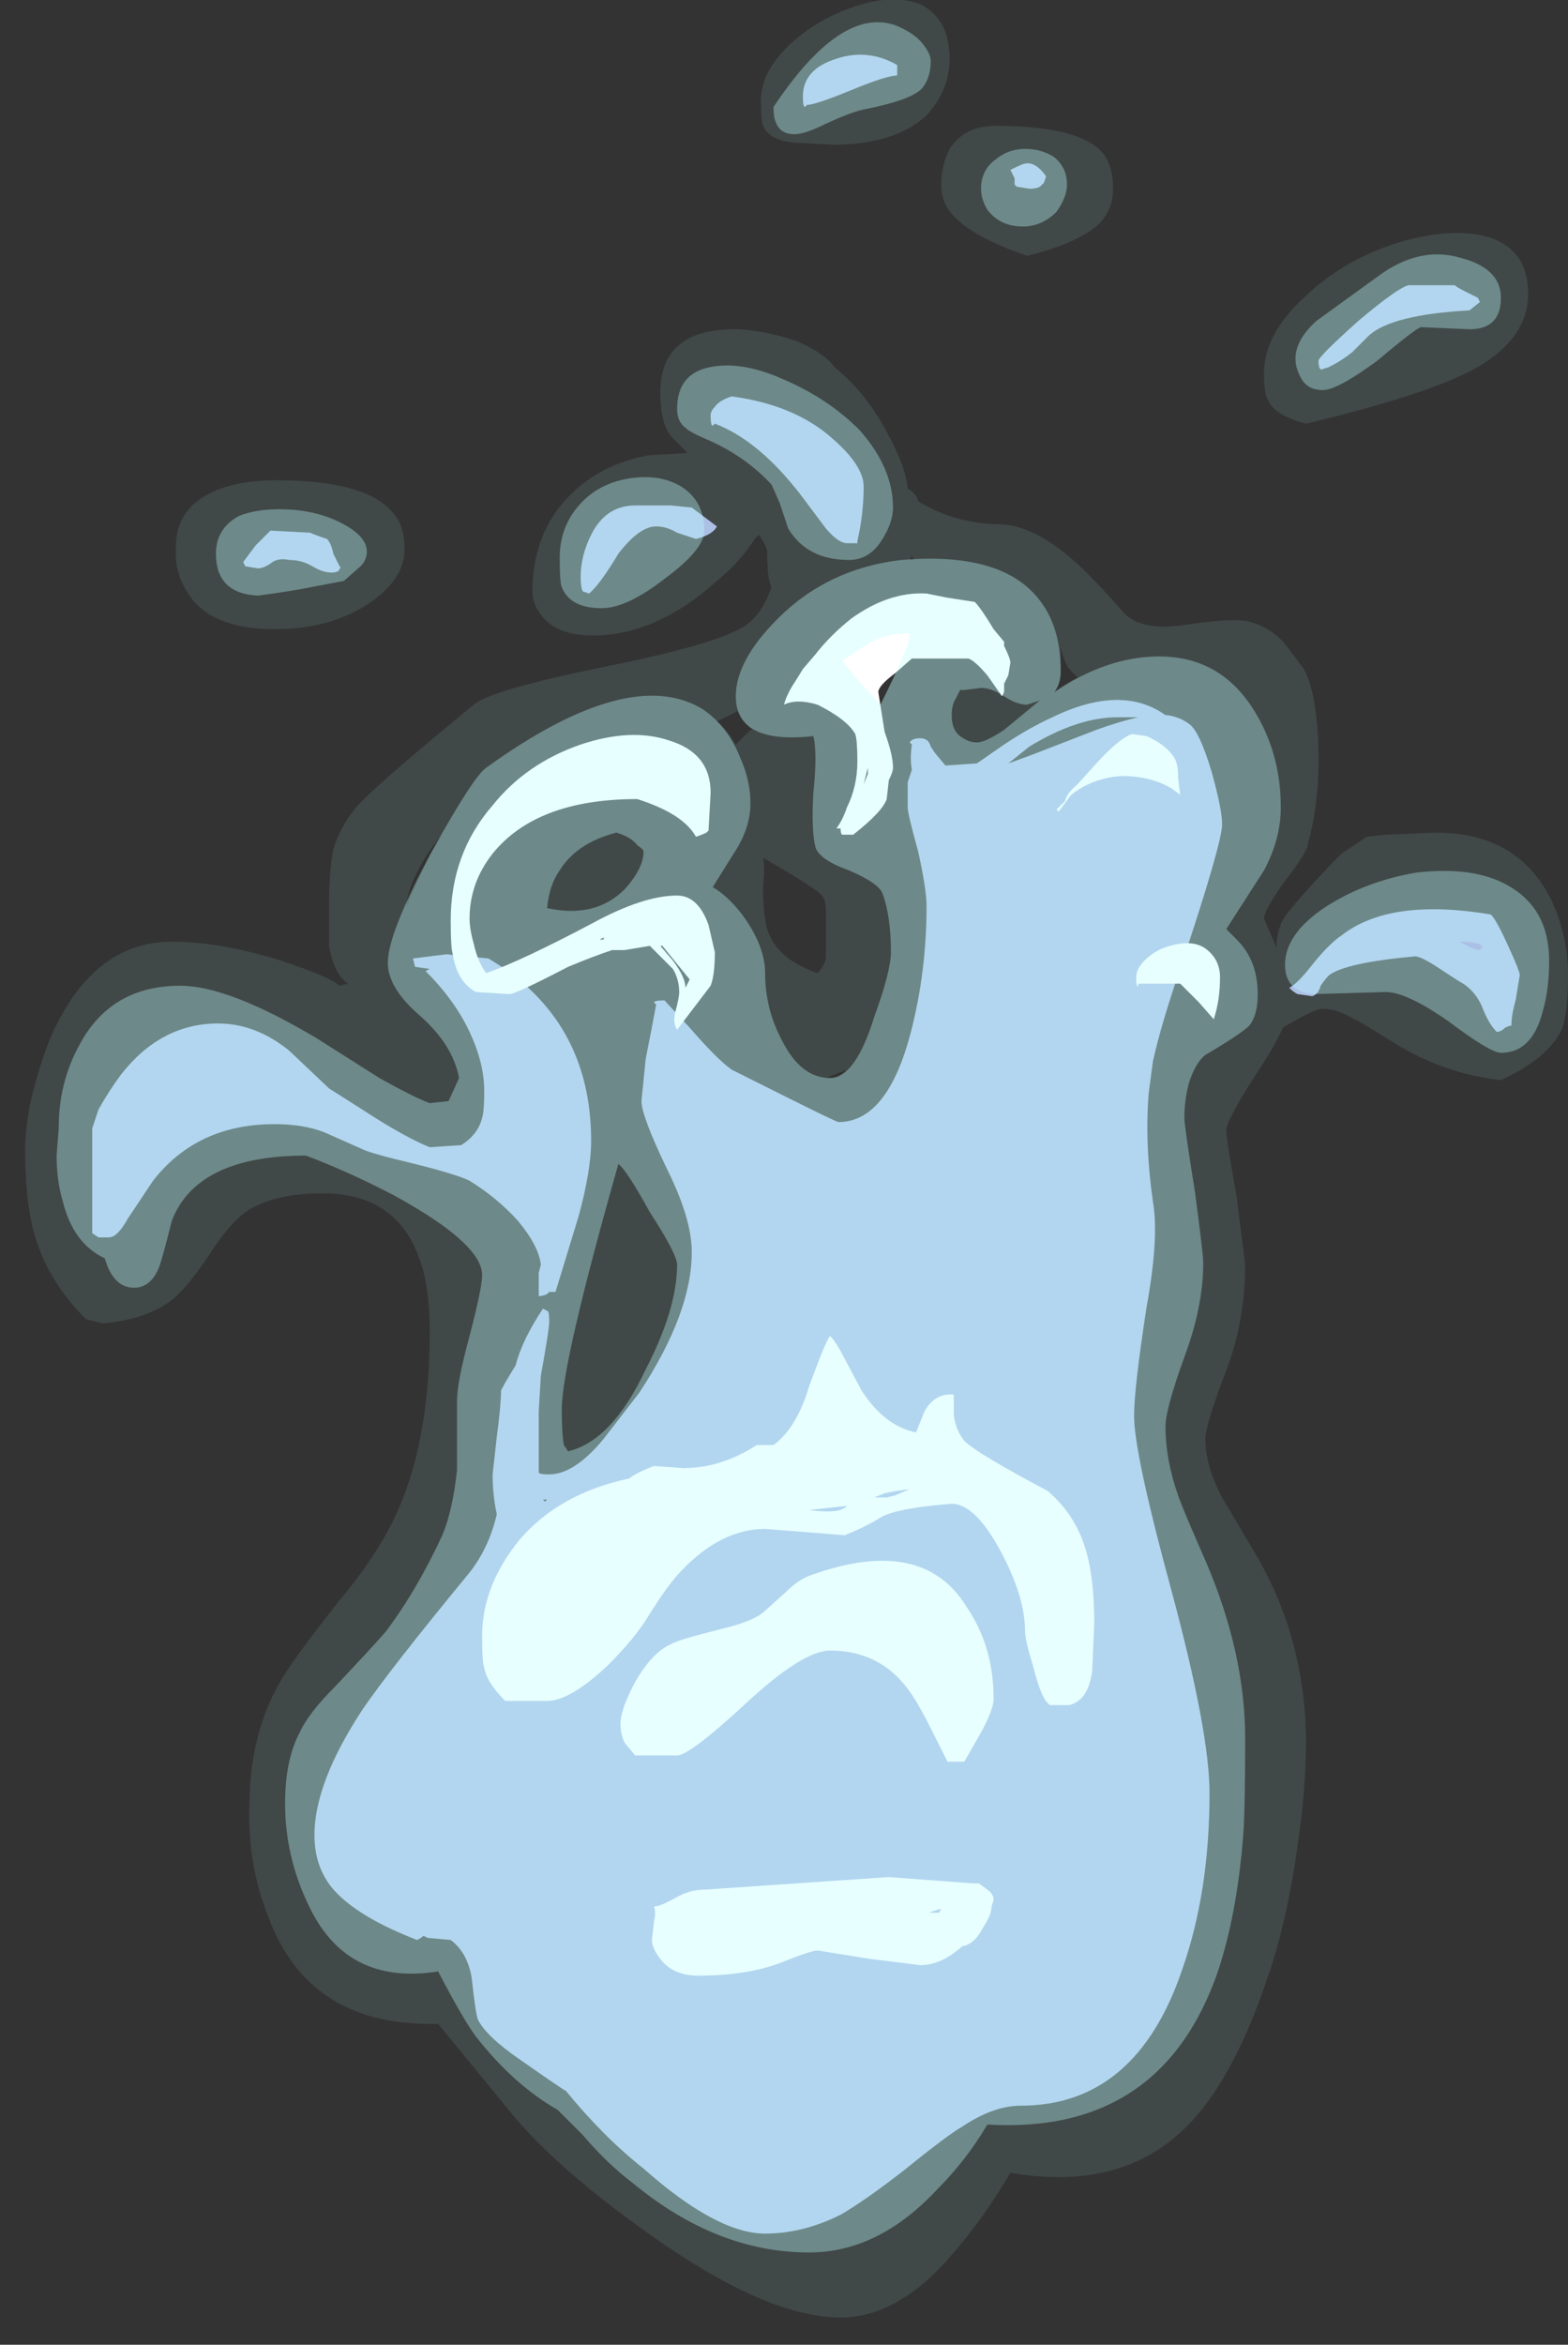<?xml version="1.0" encoding="UTF-8" standalone="no"?>
<svg xmlns:ffdec="https://www.free-decompiler.com/flash" xmlns:xlink="http://www.w3.org/1999/xlink" ffdec:objectType="frame" height="391.3px" width="261.8px" xmlns="http://www.w3.org/2000/svg">
  <rect width="100%" height="100%" fill="#333333" stroke="none"/>
  <g transform="matrix(1.0, 0.0, 0.0, 1.0, 136.5, 364.7)">
    <use ffdec:characterId="3651" height="55.25" transform="matrix(7.0, 0.0, 0.0, 7.0, -132.3, -364.7)" width="36.8" xlink:href="#shape0"/>
  </g>
  <defs>
    <g id="shape0" transform="matrix(1.0, 0.0, 0.0, 1.0, 18.9, 52.1)">
      <path d="M15.75 -43.35 Q14.6 -42.7 11.65 -42.0 10.9 -42.2 10.75 -42.55 10.65 -42.7 10.65 -43.2 10.65 -44.15 11.65 -45.05 12.55 -45.9 13.8 -46.3 15.1 -46.7 16.0 -46.45 16.95 -46.15 16.95 -45.1 16.95 -44.05 15.75 -43.35 M2.45 -52.0 Q3.15 -51.65 3.15 -50.7 3.15 -49.95 2.6 -49.35 1.85 -48.65 0.35 -48.65 L-0.55 -48.7 Q-1.15 -48.75 -1.3 -49.1 -1.35 -49.2 -1.35 -49.7 -1.35 -50.4 -0.65 -51.05 0.0 -51.65 0.9 -51.95 1.8 -52.25 2.45 -52.0 M4.25 -49.1 Q6.0 -49.1 6.65 -48.6 7.05 -48.3 7.05 -47.6 7.05 -47.1 6.7 -46.75 6.2 -46.3 5.0 -46.0 3.7 -46.45 3.25 -46.95 2.95 -47.25 2.95 -47.7 2.95 -48.15 3.15 -48.55 3.5 -49.1 4.25 -49.1 M7.3 -37.5 Q7.7 -37.05 8.75 -37.2 10.05 -37.4 10.4 -37.25 10.85 -37.1 11.15 -36.75 L11.6 -36.15 Q11.95 -35.5 11.95 -33.95 11.95 -32.9 11.7 -32.0 11.7 -31.8 11.15 -31.1 10.65 -30.4 10.65 -30.2 L10.95 -29.5 10.95 -29.65 Q11.0 -30.05 11.15 -30.25 11.4 -30.6 12.25 -31.5 L12.5 -31.75 13.1 -32.15 13.55 -32.2 14.75 -32.25 Q16.7 -32.25 17.5 -30.65 17.9 -29.8 17.9 -28.85 17.9 -27.95 17.75 -27.55 17.4 -26.85 16.3 -26.35 14.9 -26.5 13.65 -27.3 12.85 -27.8 12.8 -27.8 12.4 -28.05 12.05 -28.05 11.85 -28.05 11.1 -27.6 10.9 -27.15 10.5 -26.55 9.75 -25.4 9.75 -25.15 9.75 -24.95 10.0 -23.55 L10.2 -21.95 Q10.2 -20.55 9.7 -19.3 9.25 -18.1 9.25 -17.8 9.25 -17.15 9.65 -16.4 L10.45 -15.05 Q11.65 -13.0 11.65 -10.55 11.65 -9.35 11.4 -7.75 11.15 -6.15 10.75 -5.0 9.9 -2.45 8.75 -1.35 7.2 0.15 4.6 -0.3 3.95 0.8 3.25 1.6 1.95 3.15 0.55 3.15 -1.25 3.15 -4.1 1.1 -6.35 -0.5 -7.45 -1.9 L-9.05 -3.85 -9.25 -3.85 Q-12.15 -3.85 -13.1 -6.4 -13.6 -7.65 -13.55 -9.05 -13.55 -10.7 -12.85 -11.95 -12.55 -12.5 -11.4 -13.95 -10.35 -15.2 -9.9 -16.35 -9.25 -18.0 -9.25 -20.35 -9.25 -21.45 -9.5 -22.1 -10.05 -23.65 -11.8 -23.65 -13.0 -23.65 -13.65 -23.2 -14.05 -22.9 -14.5 -22.2 -15.0 -21.45 -15.35 -21.15 -15.95 -20.65 -17.05 -20.55 L-17.45 -20.65 Q-18.4 -21.6 -18.7 -22.75 -18.9 -23.5 -18.9 -24.75 -18.9 -25.05 -18.8 -25.7 -18.6 -26.6 -18.3 -27.35 -17.3 -29.65 -15.4 -29.65 -14.25 -29.65 -12.8 -29.2 -11.6 -28.8 -11.4 -28.6 L-11.2 -28.65 Q-11.55 -28.9 -11.65 -29.55 L-11.65 -30.5 Q-11.65 -31.35 -11.55 -31.85 -11.4 -32.35 -11.05 -32.8 -10.7 -33.25 -8.2 -35.3 -7.8 -35.65 -5.1 -36.2 -2.35 -36.75 -1.7 -37.2 -1.3 -37.5 -1.1 -38.1 L-1.15 -38.25 Q-1.2 -38.45 -1.2 -38.95 -1.25 -39.15 -1.4 -39.35 L-1.5 -39.25 Q-1.85 -38.7 -2.4 -38.25 -3.85 -36.95 -5.35 -36.95 -6.25 -36.95 -6.6 -37.45 -6.8 -37.7 -6.8 -38.0 -6.8 -39.4 -5.9 -40.3 -5.15 -41.05 -4.0 -41.25 L-3.1 -41.3 -3.45 -41.65 Q-3.75 -41.95 -3.75 -42.75 -3.75 -44.3 -1.85 -44.25 -1.15 -44.2 -0.45 -43.95 0.2 -43.65 0.4 -43.35 1.15 -42.75 1.65 -41.8 2.1 -41.0 2.15 -40.45 2.35 -40.35 2.4 -40.15 3.3 -39.6 4.4 -39.6 5.2 -39.55 6.15 -38.7 6.55 -38.35 7.3 -37.5 M6.05 -36.1 Q5.9 -36.25 5.8 -36.65 L5.8 -36.1 Q5.8 -35.8 5.65 -35.6 5.9 -35.8 6.2 -35.95 L6.05 -36.1 M1.2 -36.75 L0.6 -36.35 Q0.65 -36.25 1.0 -35.85 L1.5 -35.3 Q2.25 -36.8 2.2 -37.0 1.6 -37.0 1.2 -36.75 M2.3 -38.75 L2.25 -38.85 2.2 -38.75 2.3 -38.75 M0.2 -30.4 Q0.2 -30.65 0.1 -30.75 0.0 -30.9 -1.3 -31.65 -1.25 -31.45 -1.3 -30.95 -1.3 -30.45 -1.25 -30.2 -1.15 -29.3 0.0 -28.9 0.15 -29.05 0.2 -29.25 0.2 -29.4 0.2 -29.8 L0.2 -30.4 M15.75 -29.45 Q15.85 -29.45 15.85 -29.55 15.75 -29.65 15.3 -29.65 L15.6 -29.5 15.75 -29.45 M0.2 -26.4 L0.3 -26.4 Q0.5 -26.4 0.7 -26.6 L0.2 -26.4 M-15.1 -38.1 Q-15.35 -38.55 -15.3 -39.1 -15.3 -39.75 -14.8 -40.15 -14.15 -40.65 -12.9 -40.65 -10.8 -40.65 -10.15 -39.9 -9.85 -39.6 -9.85 -39.0 -9.85 -38.25 -10.8 -37.65 -11.7 -37.1 -12.95 -37.1 -14.6 -37.1 -15.1 -38.1 M-9.8 -30.5 Q-9.55 -31.1 -9.2 -31.8 L-8.95 -32.2 Q-9.3 -31.8 -9.5 -31.4 -9.8 -30.85 -9.8 -30.5 M-1.55 -34.7 Q-1.8 -34.9 -1.9 -35.15 L-2.4 -34.9 Q-2.15 -34.7 -1.95 -34.35 L-1.6 -34.7 -1.55 -34.7 M-4.75 -24.3 L-4.75 -24.3" fill="#bffeff" fill-opacity="0.102" fill-rule="evenodd" stroke="none"/>
      <path d="M14.1 -45.3 L15.2 -45.3 Q15.25 -45.25 15.45 -45.15 L15.75 -45.0 15.8 -44.9 15.55 -44.7 Q13.7 -44.6 13.15 -44.1 L12.75 -43.7 Q12.5 -43.5 12.2 -43.35 L12.05 -43.3 Q11.95 -43.25 11.95 -43.5 11.95 -43.6 12.9 -44.45 13.85 -45.25 14.1 -45.3 M1.9 -50.3 Q1.65 -50.3 0.8 -49.95 -0.05 -49.6 -0.25 -49.6 L-0.3 -49.55 Q-0.35 -49.55 -0.35 -49.8 -0.35 -50.45 0.45 -50.7 1.2 -50.95 1.9 -50.55 L1.9 -50.3 M5.35 -47.7 Q5.3 -47.6 5.05 -47.6 L4.75 -47.65 4.7 -47.7 4.7 -47.85 4.6 -48.05 Q4.9 -48.2 4.95 -48.2 5.2 -48.25 5.45 -47.9 5.4 -47.7 5.35 -47.7 M1.1 -40.5 Q1.1 -39.85 0.95 -39.2 L0.95 -39.15 0.7 -39.15 Q0.5 -39.15 0.2 -39.5 L-0.4 -40.3 Q-1.4 -41.6 -2.45 -42.0 L-2.5 -41.95 Q-2.55 -41.95 -2.55 -42.2 -2.55 -42.3 -2.45 -42.4 -2.35 -42.55 -2.05 -42.65 -0.55 -42.45 0.35 -41.65 1.1 -41.0 1.1 -40.5 M3.8 -33.9 L4.45 -34.35 Q5.05 -34.75 5.6 -35.0 7.25 -35.8 8.3 -35.05 L8.35 -35.05 Q8.65 -35.0 8.85 -34.85 9.1 -34.7 9.4 -33.7 9.65 -32.8 9.65 -32.45 9.65 -32.0 8.65 -29.0 8.2 -27.7 8.0 -26.8 L7.9 -26.05 Q7.8 -24.85 8.0 -23.45 8.15 -22.6 7.85 -20.95 7.55 -19.0 7.55 -18.35 7.55 -17.45 8.45 -14.15 9.35 -10.8 9.35 -9.35 9.35 -7.0 8.7 -5.15 7.6 -1.9 4.85 -1.9 4.2 -1.9 3.45 -1.4 3.1 -1.2 2.05 -0.35 1.15 0.35 0.55 0.7 -0.35 1.15 -1.25 1.15 -2.4 1.15 -4.15 -0.4 -5.1 -1.15 -6.0 -2.25 -6.1 -2.3 -7.1 -3.0 -7.9 -3.55 -8.1 -3.95 -8.15 -4.05 -8.25 -4.95 -8.35 -5.55 -8.75 -5.85 L-9.3 -5.9 -9.4 -5.95 Q-9.45 -5.9 -9.55 -5.85 -10.85 -6.35 -11.45 -6.95 -12.0 -7.5 -12.0 -8.35 -12.0 -9.6 -10.85 -11.35 -10.2 -12.3 -8.35 -14.55 -7.85 -15.15 -7.65 -16.0 -7.75 -16.45 -7.75 -16.95 L-7.65 -17.85 Q-7.55 -18.6 -7.55 -18.95 -7.45 -19.15 -7.2 -19.55 -7.05 -20.15 -6.55 -20.9 L-6.45 -20.85 Q-6.4 -20.85 -6.4 -20.6 -6.4 -20.4 -6.6 -19.3 L-6.65 -18.45 -6.65 -17.0 Q-6.65 -16.95 -6.4 -16.95 -5.8 -16.95 -5.1 -17.8 L-4.25 -18.9 Q-3.0 -20.8 -3.0 -22.25 -3.0 -23.05 -3.6 -24.25 -4.2 -25.5 -4.2 -25.85 L-4.1 -26.85 Q-3.95 -27.6 -3.85 -28.15 L-3.9 -28.2 Q-3.9 -28.25 -3.65 -28.25 L-3.05 -27.6 Q-2.4 -26.85 -2.05 -26.6 -1.95 -26.55 -0.75 -25.95 0.45 -25.35 0.5 -25.35 1.75 -25.35 2.3 -27.8 2.6 -29.1 2.6 -30.5 2.6 -30.9 2.4 -31.8 2.15 -32.7 2.15 -32.85 L2.15 -33.45 2.25 -33.75 Q2.2 -34.0 2.25 -34.35 L2.2 -34.4 Q2.25 -34.5 2.45 -34.5 2.65 -34.5 2.7 -34.3 L2.8 -34.15 3.05 -33.85 3.8 -33.9 M5.1 -34.1 L6.65 -34.7 Q7.2 -34.9 7.65 -35.0 L7.15 -35.0 Q6.2 -35.0 5.05 -34.3 L4.55 -33.9 5.1 -34.1 M11.25 -28.55 Q11.45 -28.65 11.8 -29.1 12.2 -29.6 12.5 -29.8 13.65 -30.7 16.05 -30.3 16.15 -30.25 16.45 -29.6 16.75 -28.95 16.75 -28.85 L16.65 -28.25 Q16.55 -27.9 16.55 -27.65 16.5 -27.65 16.4 -27.6 16.3 -27.5 16.2 -27.5 16.0 -27.7 15.85 -28.1 15.7 -28.45 15.4 -28.65 15.3 -28.7 14.85 -29.0 14.4 -29.3 14.25 -29.3 12.6 -29.15 12.2 -28.85 12.1 -28.75 12.0 -28.6 11.95 -28.4 11.8 -28.35 L11.45 -28.4 Q11.35 -28.45 11.25 -28.55 M-13.05 -39.45 L-12.1 -39.4 Q-12.0 -39.35 -11.7 -39.25 -11.6 -39.15 -11.55 -38.9 L-11.4 -38.6 Q-11.35 -38.55 -11.4 -38.55 -11.4 -38.45 -11.6 -38.45 -11.8 -38.45 -12.05 -38.6 -12.3 -38.75 -12.6 -38.75 -12.85 -38.8 -13.0 -38.7 -13.2 -38.55 -13.35 -38.55 L-13.65 -38.6 -13.7 -38.7 -13.4 -39.1 -13.05 -39.45 M-4.75 -38.9 Q-5.2 -38.15 -5.45 -37.95 L-5.6 -38.0 Q-5.65 -38.1 -5.65 -38.35 -5.65 -38.85 -5.4 -39.35 -5.05 -40.05 -4.35 -40.05 L-3.5 -40.05 -3.0 -40.0 -2.4 -39.55 Q-2.5 -39.35 -2.9 -39.25 L-3.35 -39.4 Q-3.6 -39.55 -3.85 -39.55 -4.25 -39.55 -4.75 -38.9 M-8.85 -29.35 L-7.85 -29.25 Q-5.4 -27.8 -5.4 -24.9 -5.4 -24.2 -5.7 -23.1 L-6.25 -21.3 -6.4 -21.3 -6.45 -21.25 Q-6.55 -21.2 -6.65 -21.2 L-6.65 -21.75 -6.6 -21.95 Q-6.65 -22.4 -7.15 -23.0 -7.65 -23.55 -8.3 -23.95 -8.6 -24.1 -9.6 -24.35 -10.65 -24.6 -10.85 -24.7 L-11.75 -25.1 Q-12.25 -25.3 -12.95 -25.3 -14.8 -25.3 -15.85 -23.95 L-16.45 -23.05 Q-16.7 -22.6 -16.9 -22.6 L-17.15 -22.6 -17.3 -22.7 -17.3 -25.2 -17.15 -25.65 Q-16.9 -26.1 -16.6 -26.5 -15.65 -27.7 -14.3 -27.7 -13.4 -27.7 -12.6 -27.05 L-11.65 -26.15 Q-11.25 -25.9 -10.55 -25.45 -9.75 -24.95 -9.25 -24.75 L-8.5 -24.8 Q-8.1 -25.05 -8.0 -25.45 -7.95 -25.6 -7.95 -26.1 -7.95 -26.75 -8.3 -27.5 -8.65 -28.25 -9.35 -28.95 L-9.25 -29.0 -9.6 -29.05 -9.65 -29.25 -8.85 -29.35 M-6.5 -16.3 L-6.45 -16.35 -6.55 -16.35 -6.5 -16.3" fill="#acc0e6" fill-rule="evenodd" stroke="none"/>
      <path d="M1.45 -35.6 L1.6 -34.65 Q1.8 -34.1 1.8 -33.8 1.8 -33.7 1.7 -33.5 L1.65 -33.05 Q1.55 -32.75 0.85 -32.2 L0.6 -32.2 Q0.55 -32.2 0.55 -32.35 L0.45 -32.35 Q0.6 -32.55 0.7 -32.85 0.95 -33.35 0.95 -33.95 0.95 -34.45 0.9 -34.6 0.7 -34.95 0.0 -35.3 -0.5 -35.45 -0.8 -35.3 -0.75 -35.5 -0.6 -35.75 -0.5 -35.9 -0.35 -36.15 L-0.05 -36.5 Q0.3 -36.95 0.8 -37.35 1.7 -38.0 2.6 -37.95 L3.1 -37.85 3.75 -37.75 Q3.9 -37.6 4.2 -37.1 L4.45 -36.8 4.45 -36.7 Q4.6 -36.4 4.6 -36.3 L4.55 -36.0 4.45 -35.8 4.45 -35.6 4.4 -35.5 4.05 -36.0 Q3.75 -36.35 3.6 -36.4 L2.25 -36.4 1.85 -36.05 Q1.45 -35.75 1.45 -35.6 M5.7 -32.8 L5.9 -33.0 Q5.95 -33.2 6.2 -33.4 L6.65 -33.9 Q7.2 -34.5 7.5 -34.6 L7.85 -34.55 Q8.3 -34.35 8.5 -34.05 8.6 -33.9 8.6 -33.6 L8.6 -33.55 8.65 -33.15 8.45 -33.3 Q7.95 -33.6 7.25 -33.6 6.55 -33.55 6.05 -33.15 5.9 -32.95 5.75 -32.75 L5.7 -32.8 M1.2 -33.8 L1.1 -33.4 1.2 -33.65 1.2 -33.8 M7.65 -28.6 Q7.6 -28.55 7.6 -28.8 7.6 -29.0 7.8 -29.2 8.0 -29.4 8.25 -29.5 8.95 -29.75 9.3 -29.45 9.6 -29.2 9.6 -28.8 9.6 -28.25 9.45 -27.8 L9.1 -28.2 8.65 -28.65 7.65 -28.65 7.65 -28.6 M3.25 -18.35 Q3.3 -18.0 3.5 -17.75 3.8 -17.45 5.5 -16.55 L5.55 -16.5 Q6.0 -16.1 6.25 -15.55 6.6 -14.8 6.6 -13.4 L6.55 -12.25 Q6.45 -11.55 6.0 -11.45 L5.55 -11.45 Q5.35 -11.55 5.15 -12.35 4.95 -13.0 4.95 -13.2 4.95 -14.05 4.35 -15.15 3.75 -16.25 3.2 -16.25 1.95 -16.15 1.55 -15.95 1.15 -15.7 0.65 -15.5 L-1.25 -15.65 Q-2.3 -15.65 -3.25 -14.65 -3.55 -14.35 -4.05 -13.55 -4.35 -13.05 -5.0 -12.4 -5.9 -11.55 -6.45 -11.55 L-7.45 -11.55 Q-7.9 -12.0 -7.95 -12.35 -8.0 -12.45 -8.0 -13.1 -8.0 -14.3 -7.1 -15.4 -6.15 -16.5 -4.5 -16.85 -4.3 -17.0 -3.9 -17.15 L-3.2 -17.1 Q-2.3 -17.1 -1.45 -17.65 L-1.05 -17.65 Q-0.5 -18.05 -0.2 -19.05 0.2 -20.15 0.3 -20.25 0.45 -20.1 0.65 -19.7 L1.05 -18.95 Q1.6 -18.1 2.35 -17.95 L2.55 -18.45 Q2.8 -18.9 3.25 -18.85 L3.25 -18.35 M1.85 -16.45 L2.2 -16.6 1.85 -16.55 1.6 -16.5 1.35 -16.4 1.65 -16.4 1.85 -16.45 M4.2 -11.6 Q4.2 -11.35 3.9 -10.8 L3.5 -10.1 3.1 -10.1 Q3.0 -10.3 2.75 -10.8 2.45 -11.4 2.25 -11.7 1.55 -12.75 0.3 -12.75 -0.35 -12.75 -1.7 -11.5 -3.05 -10.25 -3.35 -10.25 L-4.35 -10.25 -4.6 -10.55 Q-4.7 -10.75 -4.7 -11.0 -4.7 -11.35 -4.35 -12.0 -3.95 -12.7 -3.5 -12.9 -3.35 -13.0 -2.35 -13.25 -1.5 -13.45 -1.25 -13.7 L-0.75 -14.15 Q-0.45 -14.45 -0.15 -14.55 2.5 -15.5 3.55 -13.8 4.2 -12.85 4.2 -11.6 M3.85 -7.2 L4.05 -7.05 Q4.2 -6.95 4.2 -6.8 L4.15 -6.65 Q4.15 -6.45 3.95 -6.15 3.75 -5.75 3.45 -5.7 2.95 -5.25 2.45 -5.25 L1.25 -5.4 0.0 -5.6 Q-0.15 -5.6 -0.9 -5.3 -1.7 -5.0 -2.85 -5.0 -3.45 -5.0 -3.75 -5.4 -3.95 -5.65 -3.95 -5.85 L-3.9 -6.3 Q-3.85 -6.5 -3.9 -6.65 -3.75 -6.65 -3.4 -6.85 -3.05 -7.05 -2.7 -7.05 L1.7 -7.35 3.7 -7.2 3.85 -7.2 M2.9 -6.5 L2.95 -6.6 2.65 -6.5 2.9 -6.5 M-8.3 -30.2 Q-8.3 -29.95 -8.2 -29.6 -8.1 -29.15 -7.9 -28.9 -7.05 -29.2 -5.35 -30.1 -4.15 -30.75 -3.35 -30.75 -2.85 -30.75 -2.6 -30.05 L-2.45 -29.4 Q-2.45 -28.85 -2.55 -28.6 L-3.35 -27.55 Q-3.45 -27.7 -3.4 -27.95 -3.3 -28.3 -3.3 -28.45 -3.3 -28.75 -3.45 -29.0 L-4.0 -29.55 -4.6 -29.45 -4.9 -29.45 Q-5.35 -29.3 -5.95 -29.05 -7.2 -28.4 -7.35 -28.4 L-8.15 -28.45 Q-8.6 -28.7 -8.7 -29.35 -8.75 -29.5 -8.75 -30.15 -8.75 -31.75 -7.75 -32.9 -6.95 -33.9 -5.65 -34.35 -4.45 -34.75 -3.55 -34.45 -2.55 -34.15 -2.55 -33.2 L-2.6 -32.3 -2.65 -32.25 Q-2.75 -32.2 -2.9 -32.15 -3.2 -32.7 -4.3 -33.05 -6.7 -33.05 -7.75 -31.75 -8.3 -31.05 -8.3 -30.2 M-5.1 -29.7 L-5.1 -29.75 -5.2 -29.7 -5.1 -29.7 M-3.75 -29.55 L-3.45 -29.2 Q-3.15 -28.8 -3.15 -28.55 L-3.05 -28.75 -3.7 -29.55 -3.75 -29.55 M0.7 -16.2 L-0.2 -16.1 Q0.55 -16.0 0.7 -16.2" fill="#ffffff" fill-rule="evenodd" stroke="none"/>
      <path d="M15.55 -44.25 L14.4 -44.3 Q14.3 -44.3 13.35 -43.5 12.4 -42.8 12.05 -42.8 11.65 -42.8 11.5 -43.15 11.4 -43.35 11.4 -43.55 11.4 -44.0 11.9 -44.45 L13.35 -45.5 Q14.35 -46.25 15.35 -45.95 16.3 -45.7 16.3 -45.0 16.3 -44.25 15.55 -44.25 M2.55 -51.0 Q2.7 -50.8 2.7 -50.65 2.7 -50.2 2.45 -49.95 2.15 -49.7 1.15 -49.5 0.85 -49.45 0.2 -49.15 -0.3 -48.9 -0.55 -48.9 -0.9 -48.9 -1.0 -49.2 -1.05 -49.3 -1.05 -49.55 0.55 -51.95 1.85 -51.5 2.35 -51.3 2.55 -51.0 M4.9 -46.7 Q4.35 -46.7 4.05 -47.1 3.9 -47.35 3.9 -47.6 3.9 -48.05 4.25 -48.3 4.55 -48.55 4.95 -48.55 5.35 -48.55 5.65 -48.35 5.95 -48.1 5.95 -47.7 5.95 -47.4 5.7 -47.05 5.35 -46.7 4.9 -46.7 M1.55 -39.25 Q1.25 -38.75 0.75 -38.75 -0.25 -38.75 -0.7 -39.5 L-0.9 -40.1 Q-1.05 -40.45 -1.1 -40.55 -1.75 -41.25 -2.7 -41.65 -3.05 -41.8 -3.15 -41.9 -3.35 -42.05 -3.35 -42.35 -3.35 -43.2 -2.55 -43.35 -1.8 -43.5 -0.8 -43.05 0.25 -42.6 1.0 -41.85 1.8 -40.95 1.8 -40.0 1.8 -39.65 1.55 -39.25 M1.0 -35.85 L1.5 -35.3 Q2.25 -36.8 2.2 -37.0 1.6 -37.0 1.2 -36.75 L0.6 -36.35 Q0.65 -36.25 1.0 -35.85 M3.3 -35.45 Q3.2 -35.3 3.2 -35.05 3.2 -34.7 3.4 -34.55 3.6 -34.4 3.8 -34.4 4.0 -34.4 4.45 -34.7 L5.3 -35.4 5.0 -35.3 Q4.75 -35.3 4.45 -35.5 4.15 -35.7 3.9 -35.7 L3.5 -35.65 3.4 -35.65 3.3 -35.45 M5.25 -37.85 Q5.8 -37.2 5.8 -36.1 5.8 -35.8 5.65 -35.6 6.9 -36.45 8.15 -36.45 9.65 -36.45 10.45 -35.1 11.05 -34.1 11.05 -32.85 11.05 -32.1 10.65 -31.35 L9.75 -29.95 10.0 -29.7 Q10.5 -29.2 10.5 -28.4 10.5 -27.9 10.3 -27.65 10.1 -27.45 9.25 -26.95 9.0 -26.75 8.85 -26.25 8.75 -25.85 8.75 -25.45 8.75 -25.25 9.0 -23.7 9.2 -22.2 9.2 -22.0 9.2 -20.95 8.75 -19.75 8.3 -18.5 8.3 -18.1 8.3 -17.3 8.6 -16.45 8.7 -16.15 9.25 -14.9 10.2 -12.7 10.2 -10.65 10.2 -8.9 10.15 -8.3 10.0 -6.45 9.55 -5.1 8.2 -1.2 4.05 -1.45 3.55 -0.6 2.85 0.1 1.45 1.6 -0.2 1.6 -2.4 1.6 -4.4 -0.05 -5.0 -0.5 -5.6 -1.2 L-6.2 -1.8 Q-7.25 -2.4 -8.15 -3.55 -8.45 -3.95 -9.05 -5.1 -11.25 -4.75 -12.15 -6.7 -12.7 -7.85 -12.7 -9.1 -12.7 -10.15 -12.35 -10.8 -12.15 -11.25 -11.5 -11.9 -10.65 -12.8 -10.3 -13.2 -9.55 -14.2 -8.95 -15.5 -8.7 -16.1 -8.6 -17.05 L-8.6 -18.7 Q-8.6 -19.15 -8.3 -20.25 -8.0 -21.4 -8.0 -21.7 -8.0 -22.45 -10.1 -23.6 -11.15 -24.15 -12.2 -24.55 -14.8 -24.55 -15.4 -23.0 -15.6 -22.2 -15.7 -21.9 -15.9 -21.4 -16.3 -21.4 -16.8 -21.4 -17.0 -22.1 -17.75 -22.45 -18.0 -23.45 -18.15 -23.95 -18.15 -24.55 L-18.1 -25.2 Q-18.1 -26.3 -17.6 -27.2 -16.85 -28.6 -15.2 -28.6 -14.05 -28.6 -11.95 -27.35 L-10.45 -26.4 Q-9.65 -25.95 -9.25 -25.8 L-8.8 -25.85 -8.55 -26.4 Q-8.7 -27.2 -9.5 -27.9 -10.25 -28.55 -10.25 -29.15 -10.25 -29.85 -9.2 -31.8 -8.2 -33.6 -7.9 -33.8 -4.5 -36.25 -2.75 -35.2 -2.15 -34.8 -1.85 -34.05 -1.6 -33.5 -1.6 -32.95 -1.6 -32.35 -2.0 -31.75 L-2.5 -30.95 Q-2.15 -30.75 -1.8 -30.3 -1.25 -29.55 -1.25 -28.9 -1.25 -28.05 -0.85 -27.3 -0.4 -26.4 0.3 -26.4 0.9 -26.4 1.35 -27.85 1.75 -28.95 1.75 -29.4 1.75 -30.25 1.55 -30.8 1.45 -31.05 0.75 -31.35 0.05 -31.6 -0.05 -31.9 -0.15 -32.3 -0.1 -33.2 0.0 -34.15 -0.1 -34.55 -1.95 -34.35 -1.95 -35.5 -1.95 -36.35 -0.95 -37.35 0.25 -38.55 2.0 -38.75 4.35 -38.95 5.25 -37.85 M15.75 -29.45 Q15.85 -29.45 15.85 -29.55 15.75 -29.65 15.3 -29.65 L15.6 -29.5 15.75 -29.45 M11.85 -28.4 Q11.15 -28.45 11.15 -29.1 11.15 -29.85 12.15 -30.5 13.1 -31.1 14.3 -31.3 15.65 -31.45 16.45 -31.0 17.45 -30.45 17.45 -29.2 17.45 -28.5 17.3 -28.0 17.05 -27.0 16.3 -27.0 16.05 -27.0 15.05 -27.75 14.05 -28.45 13.55 -28.45 L11.85 -28.4 M-13.35 -37.9 Q-14.35 -37.95 -14.35 -38.9 -14.35 -39.5 -13.8 -39.8 -13.3 -40.0 -12.55 -39.95 -11.85 -39.9 -11.3 -39.6 -10.75 -39.3 -10.75 -38.95 -10.75 -38.75 -10.9 -38.6 L-11.3 -38.25 -12.35 -38.05 Q-12.95 -37.95 -13.35 -37.9 M-3.25 -40.5 Q-2.7 -40.15 -2.7 -39.45 -2.7 -39.0 -3.65 -38.3 -4.55 -37.6 -5.15 -37.6 -5.9 -37.6 -6.1 -38.1 -6.15 -38.2 -6.15 -38.8 -6.15 -39.6 -5.6 -40.15 -5.15 -40.6 -4.45 -40.7 -3.75 -40.8 -3.25 -40.5 M-6.45 -30.45 Q-5.3 -30.2 -4.6 -30.9 -4.15 -31.4 -4.15 -31.8 -4.15 -31.85 -4.3 -31.95 -4.45 -32.15 -4.8 -32.25 -5.75 -32.0 -6.15 -31.35 -6.4 -31.0 -6.45 -30.45 M-4.0 -23.2 Q-4.55 -24.2 -4.75 -24.35 -6.1 -19.6 -6.1 -18.5 -6.1 -17.9 -6.05 -17.65 L-5.95 -17.5 Q-4.9 -17.75 -4.1 -19.45 -3.35 -20.9 -3.35 -21.95 -3.35 -22.2 -4.0 -23.2" fill="#bffeff" fill-opacity="0.353" fill-rule="evenodd" stroke="none"/>
    </g>
  </defs>
</svg>

